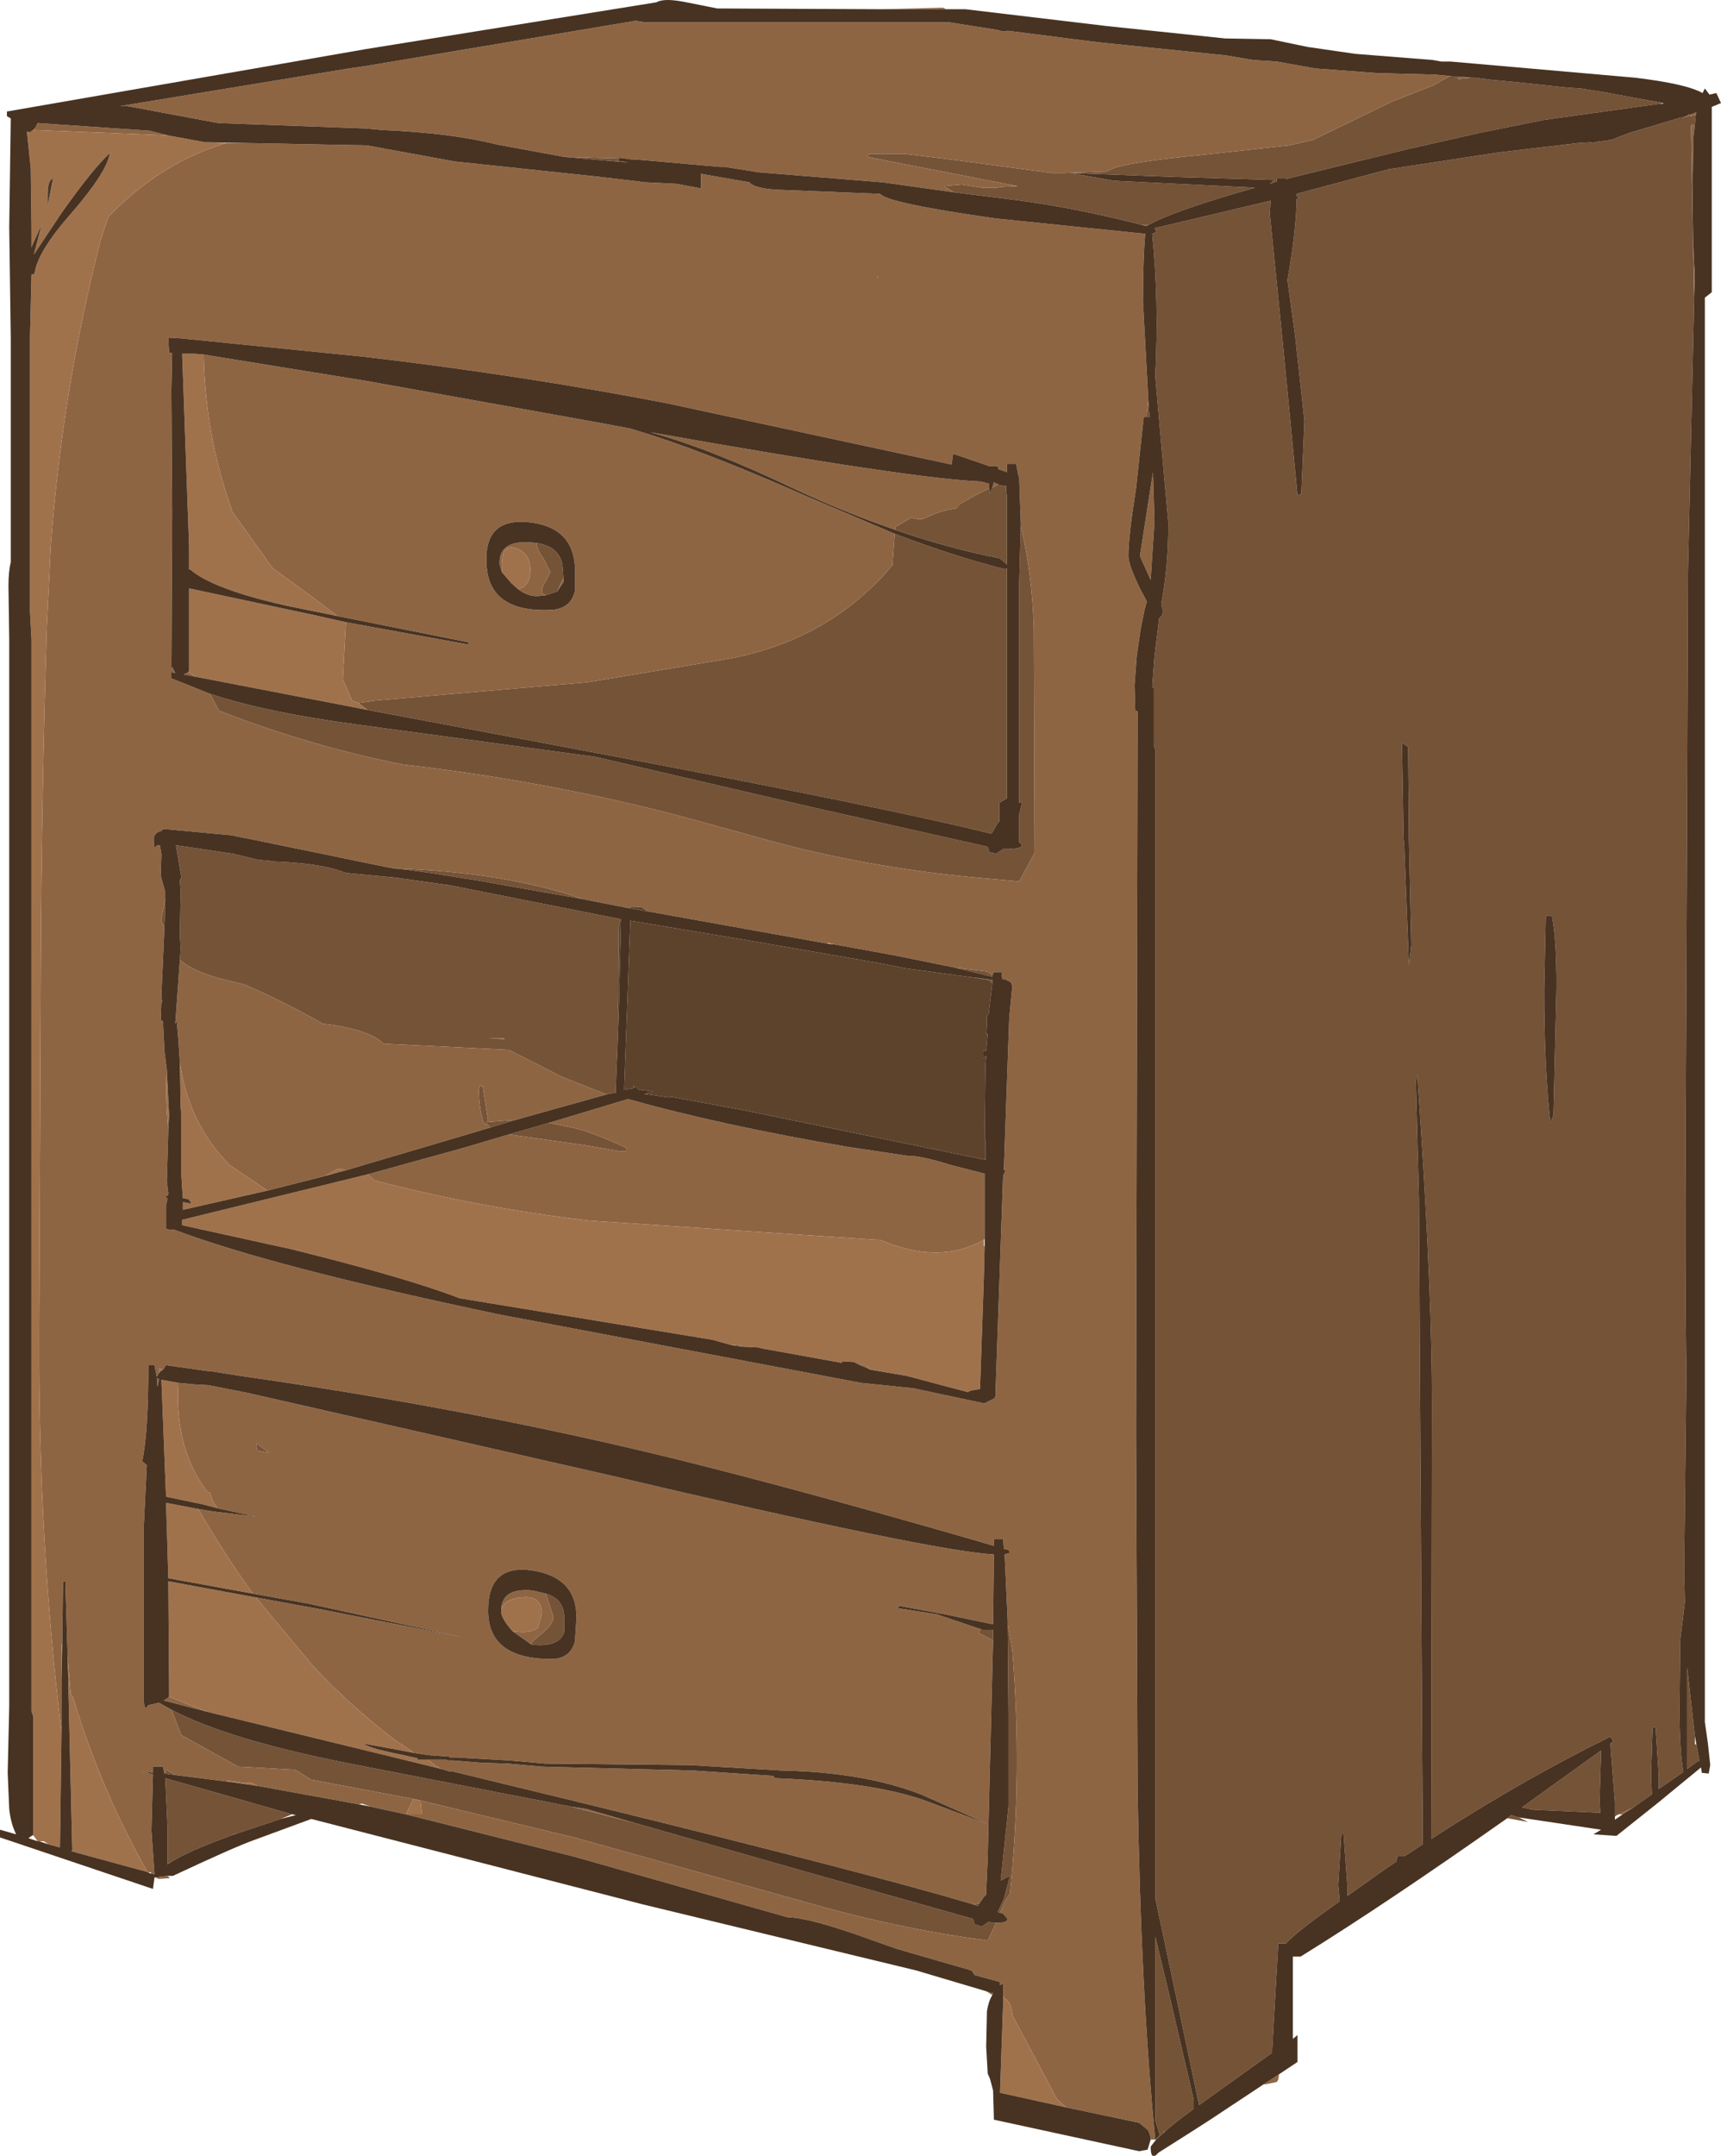 <?xml version="1.0" encoding="UTF-8" standalone="no"?>
<svg xmlns:ffdec="https://www.free-decompiler.com/flash" xmlns:xlink="http://www.w3.org/1999/xlink" ffdec:objectType="shape" height="140.15px" width="111.95px" xmlns="http://www.w3.org/2000/svg">
  <g transform="matrix(1.0, 0.0, 0.0, 1.0, 0.0, 0.0)">
    <path d="M98.8 118.15 L99.4 118.45 98.05 118.2 98.3 118.0 98.8 118.15 M104.4 6.0 L106.25 6.35 107.1 6.5 108.25 6.7 108.2 6.7 107.95 6.75 100.4 7.8 96.2 8.65 91.55 9.7 83.8 11.6 83.7 11.65 83.65 11.6 83.05 11.6 83.05 11.8 82.6 11.95 82.9 11.7 76.35 11.5 69.65 11.25 72.45 11.75 81.65 12.2 Q76.5 13.65 74.75 14.6 L74.2 14.6 Q69.9 13.5 66.05 13.0 L62.05 12.5 61.4 12.1 62.55 12.0 63.85 12.2 64.85 12.2 65.2 12.15 66.2 12.1 56.4 10.2 56.55 10.0 58.8 10.0 62.5 10.45 68.4 11.25 69.2 11.25 72.05 11.15 Q72.15 11.05 72.3 11.0 73.2 10.55 78.4 10.05 L83.85 9.45 85.4 9.1 90.25 6.75 90.55 6.6 93.25 5.55 94.3 4.95 94.35 4.95 94.8 5.0 94.8 5.05 94.8 5.15 95.6 5.05 95.7 5.05 95.9 5.05 97.1 5.2 97.7 5.25 99.2 5.4 102.0 5.7 102.8 5.75 104.4 6.0 M105.05 118.1 L105.05 117.15 104.75 113.35 104.95 113.2 104.75 112.9 Q99.05 115.7 93.1 119.55 L93.15 91.3 Q93.15 84.3 92.4 72.9 L92.2 69.9 92.1 70.25 92.3 77.9 92.55 119.9 91.4 120.65 90.9 120.65 90.85 120.95 90.85 121.0 90.05 121.55 87.65 123.25 87.65 122.65 87.4 119.25 87.25 119.25 87.05 122.55 87.15 123.6 Q84.3 125.6 83.65 126.35 L83.15 126.35 82.75 133.3 82.75 133.45 78.0 136.85 76.7 130.7 75.15 123.4 75.15 48.75 75.05 48.45 75.05 44.75 74.95 44.65 75.1 42.65 75.4 40.2 75.6 40.0 75.65 39.7 75.55 39.35 75.55 39.2 Q76.0 36.85 76.0 34.0 L75.55 29.0 75.15 24.45 Q75.4 19.6 74.95 15.2 L75.2 15.1 75.15 14.85 75.05 14.85 82.65 13.05 82.6 13.9 83.5 22.85 84.4 32.2 84.65 32.1 84.85 27.35 84.25 21.85 83.75 18.2 Q84.3 15.15 84.35 12.95 L84.5 12.85 84.35 12.75 84.35 12.6 90.35 11.0 97.55 9.9 102.65 9.3 103.5 9.25 103.5 9.3 104.0 9.2 104.8 9.1 105.95 8.65 107.15 8.3 108.3 7.95 109.3 7.65 109.4 7.65 109.85 7.55 109.85 7.45 109.95 7.45 109.95 7.55 110.3 7.5 110.25 8.1 110.0 8.15 110.2 19.35 110.2 19.55 109.8 37.3 109.7 63.05 109.65 73.25 Q109.6 83.75 109.7 89.15 L109.55 102.25 109.6 104.15 109.3 106.6 109.25 110.95 Q109.25 113.85 109.5 115.2 L107.9 116.3 107.9 115.4 107.7 112.3 107.5 112.3 107.4 115.4 107.45 116.65 106.25 117.5 105.3 117.95 Q105.15 118.0 105.05 118.1 M36.7 10.2 L40.3 10.3 40.15 10.45 40.85 10.55 40.8 10.55 40.1 10.5 36.7 10.2 M40.95 10.35 L41.8 10.35 41.75 10.4 40.95 10.35 M91.6 48.55 L91.2 48.3 91.2 48.55 91.3 54.45 91.35 55.05 91.65 62.75 91.8 61.45 91.65 54.6 91.6 48.6 91.6 48.55 M100.95 59.55 L100.55 59.55 100.45 64.3 Q100.45 69.45 100.85 73.0 L101.05 72.5 101.25 64.15 Q101.25 61.05 100.95 59.55 M10.75 115.3 L10.8 115.05 11.45 115.4 10.75 115.3 M26.9 116.95 L20.25 115.7 19.2 115.05 15.5 114.85 11.8 112.8 11.15 111.15 Q14.85 113.1 22.75 114.65 L37.15 117.45 41.25 118.5 51.95 121.55 63.3 124.75 63.4 125.1 63.85 125.25 64.3 124.95 64.65 125.0 64.8 125.0 64.25 126.15 Q58.5 125.4 52.55 123.7 L37.35 119.45 27.35 117.05 26.9 116.95 M65.55 105.65 L65.85 107.25 Q66.5 115.3 65.7 123.1 65.35 123.55 65.05 124.35 L64.9 124.3 65.3 123.45 65.7 121.95 65.1 122.25 65.6 117.45 65.6 111.45 65.55 105.65 M23.3 45.7 L24.35 45.55 38.25 44.35 47.55 42.8 Q54.0 41.55 58.05 36.75 L58.2 34.7 Q62.15 36.2 65.35 37.0 L65.5 36.95 65.5 51.9 65.15 52.1 65.0 52.2 65.0 53.25 65.0 53.4 64.9 53.5 64.5 54.2 Q57.65 52.5 38.8 48.95 L23.9 46.15 23.3 45.7 M58.25 34.45 L58.25 34.25 59.3 33.65 Q59.9 33.85 60.25 33.65 61.15 33.2 62.2 33.05 L62.4 32.8 Q63.4 32.2 64.35 31.75 L64.4 32.1 64.55 31.7 64.95 31.5 65.1 31.6 65.1 31.55 65.45 31.6 65.45 32.0 65.5 32.2 65.5 36.7 65.05 36.3 Q61.7 35.65 58.25 34.45 M74.6 27.1 L74.6 26.9 74.7 26.05 74.75 26.85 74.8 27.1 74.6 27.1 M66.4 34.2 Q67.15 37.35 67.25 40.85 L67.3 55.45 66.3 57.3 64.05 57.1 Q57.1 56.5 50.6 54.8 L44.25 53.05 Q35.45 50.75 26.2 49.7 20.15 48.5 14.25 46.2 L13.65 45.1 Q17.25 46.3 23.2 47.1 L38.7 49.2 52.7 52.45 64.25 55.05 64.35 55.4 64.8 55.5 65.25 55.2 65.6 55.2 Q66.6 55.15 66.45 54.9 L66.3 54.75 66.3 52.95 66.5 52.1 66.3 52.2 66.3 37.85 66.4 34.2 M34.9 35.3 Q36.5 35.55 36.6 36.9 L36.65 37.55 36.25 38.45 35.5 38.7 35.25 38.55 Q35.25 38.1 35.55 37.7 L35.8 37.2 35.35 36.3 Q34.95 35.8 34.9 35.3 M37.9 58.45 L32.25 57.45 30.85 57.2 30.15 57.1 28.0 56.75 26.5 56.55 25.6 56.45 Q32.9 56.7 37.9 58.45 M10.75 58.45 L10.7 60.2 Q10.45 59.95 10.5 59.7 L10.75 58.45 M64.55 63.4 L64.55 63.5 62.1 62.9 64.1 63.15 Q64.35 63.2 64.55 63.4 M40.35 59.75 L40.25 60.25 40.2 65.65 40.25 65.8 40.15 68.55 40.1 69.55 40.1 69.65 40.05 71.05 39.6 71.1 39.65 71.1 39.45 71.15 36.55 70.0 33.1 68.25 24.95 67.85 Q24.0 66.9 21.0 66.55 18.45 65.1 15.9 64.0 L14.85 63.75 Q12.7 63.25 11.7 62.4 L11.75 61.65 11.7 60.75 11.75 57.95 11.7 57.2 11.8 57.05 11.45 55.0 11.45 54.95 15.15 55.5 16.4 55.8 16.8 55.9 17.5 55.95 17.7 56.0 Q20.9 56.1 22.5 56.75 L25.7 57.05 29.25 57.55 40.35 59.75 M32.85 67.55 L32.75 67.5 31.75 67.5 32.85 67.55 M31.9 73.3 L31.6 73.0 31.5 73.1 Q31.15 72.1 31.15 70.85 L31.2 70.6 31.4 70.6 31.75 72.85 31.65 72.95 33.55 72.8 31.9 73.3 M35.7 73.0 L37.2 73.3 Q38.4 73.55 40.7 74.6 L40.75 74.75 40.75 74.85 40.35 74.85 38.05 74.45 33.1 73.75 35.7 73.0 M63.75 105.9 L63.8 105.9 63.9 105.95 64.6 105.95 64.6 106.65 63.85 106.25 63.7 106.2 63.75 105.9 M63.7 123.75 L63.6 123.9 63.3 123.8 63.7 123.75 M17.5 94.45 L16.75 94.3 16.65 93.8 17.5 94.45 M64.55 63.9 L64.3 63.7 62.95 63.5 64.55 63.7 64.55 63.9 M75.2 139.05 L75.45 138.8 75.15 137.85 75.15 125.9 76.1 129.85 77.65 136.5 77.65 137.1 Q76.4 138.0 75.75 138.6 L75.7 138.55 75.7 138.65 75.2 139.1 75.2 139.05 M35.5 103.6 Q36.7 103.95 36.7 105.15 L36.7 106.1 Q36.45 106.95 35.05 106.95 L34.55 106.9 34.55 106.8 35.3 106.15 Q36.0 105.55 36.0 105.1 L35.75 104.35 35.5 103.6 M15.1 119.3 Q11.95 120.45 10.9 121.2 L10.9 118.85 10.75 115.6 19.0 117.95 18.25 118.25 15.4 119.2 15.3 119.2 15.1 119.3 M110.25 112.85 L110.25 113.4 110.35 113.4 110.55 114.5 110.5 114.45 109.75 115.0 109.75 108.4 110.25 112.85 M104.15 113.8 L104.05 117.1 104.1 117.85 99.75 117.65 99.0 117.5 104.15 113.8" fill="#755337" fill-rule="evenodd" stroke="none"/>
    <path d="M83.2 134.85 L83.15 135.2 83.05 135.35 82.35 135.5 82.2 135.5 83.2 134.85 M75.2 139.1 L75.15 139.1 74.95 139.1 74.85 139.1 74.85 138.95 74.7 138.5 74.1 138.0 69.35 137.0 68.95 136.65 68.75 136.45 65.85 131.0 Q65.8 130.2 65.4 129.95 L65.4 130.0 65.25 129.75 65.25 129.35 65.25 128.95 65.05 129.05 65.05 128.85 63.4 128.4 63.2 128.1 58.35 126.7 56.65 126.1 Q52.65 124.65 51.25 124.65 L37.35 120.7 26.4 117.95 24.1 117.45 23.55 117.25 23.35 117.3 16.75 116.1 16.35 115.9 15.75 115.9 15.45 115.85 14.7 115.75 15.0 115.85 11.45 115.4 10.8 115.05 10.75 115.3 10.7 115.3 10.6 114.85 9.95 114.85 9.95 115.25 9.25 115.15 9.95 115.35 9.85 119.0 10.05 121.85 9.85 121.8 9.8 121.7 9.65 121.75 9.6 121.7 Q6.6 116.45 4.75 110.35 L4.6 110.15 4.4 107.65 4.25 102.8 4.1 102.8 4.05 106.95 4.0 106.85 4.0 109.1 4.0 112.6 Q2.5 100.2 2.55 86.9 L2.65 62.85 Q2.7 51.8 3.05 40.65 L3.3 35.55 Q4.05 25.35 6.55 15.6 L7.05 14.1 Q10.4 10.6 14.7 9.3 L16.05 9.3 23.85 9.45 29.6 10.5 39.05 11.5 41.6 11.8 41.85 11.85 42.0 11.85 44.0 11.95 45.6 12.25 45.6 12.15 45.6 11.7 45.6 11.5 45.6 11.3 46.45 11.45 48.75 11.85 Q49.1 12.3 50.95 12.35 L57.25 12.6 Q57.7 13.2 64.75 14.2 L74.5 15.2 Q74.35 16.8 74.35 19.6 L74.7 26.05 74.6 26.9 74.6 27.1 74.4 27.1 73.9 31.75 Q73.4 34.9 73.4 36.15 73.4 36.7 74.15 38.25 L74.6 39.1 74.45 39.65 74.2 40.9 73.95 42.6 73.8 44.55 73.85 46.2 74.0 46.25 73.9 93.15 74.0 116.3 Q74.2 129.45 75.15 139.1 L75.2 139.05 75.2 139.1 M64.55 129.7 L64.15 129.45 64.45 129.55 64.6 129.55 64.55 129.7 M10.9 121.95 L11.05 122.1 10.35 122.15 10.05 122.05 10.9 121.95 M57.3 0.6 L61.35 0.5 61.55 0.6 57.3 0.6 M95.6 5.05 L94.8 5.15 94.8 5.05 94.8 5.0 95.2 5.0 95.6 5.05 M94.3 4.95 L93.25 5.55 90.55 6.6 90.25 6.75 85.4 9.1 83.85 9.45 78.4 10.05 Q73.2 10.55 72.3 11.0 72.15 11.05 72.05 11.15 L69.2 11.25 68.4 11.25 62.5 10.45 58.8 10.0 56.55 10.0 56.4 10.2 66.2 12.1 65.2 12.15 64.85 12.2 63.85 12.2 62.55 12.0 61.4 12.1 62.05 12.5 57.4 11.85 49.35 11.2 47.15 10.85 46.85 10.85 45.7 10.75 41.75 10.4 41.8 10.35 40.95 10.35 40.3 10.25 40.3 10.3 36.7 10.2 32.35 9.4 Q29.4 8.65 24.85 8.45 L23.75 8.35 14.2 8.0 8.3 6.9 7.8 6.9 22.7 4.45 23.75 4.3 41.35 1.35 41.95 1.45 61.75 1.45 64.9 1.95 65.25 2.05 65.55 2.0 71.45 2.75 79.75 3.6 81.5 3.9 83.05 4.0 85.55 4.45 89.55 4.75 93.35 4.85 94.3 4.95 M74.2 14.6 L74.75 14.6 74.55 14.7 74.2 14.6 M109.4 7.65 L109.7 7.55 109.85 7.45 109.85 7.55 109.4 7.65 M109.95 7.45 L110.35 7.3 110.3 7.5 109.95 7.55 109.95 7.45 M110.25 8.1 L110.15 8.95 110.1 12.45 Q110.1 15.8 110.25 17.9 L110.2 19.35 110.0 8.15 110.25 8.1 M106.25 117.5 L105.55 117.95 105.3 117.95 106.25 117.5 M26.9 116.95 L26.4 117.95 27.45 117.95 27.35 117.05 37.35 119.45 52.55 123.7 Q58.5 125.4 64.25 126.15 L64.8 125.0 Q65.65 125.0 65.5 124.7 L65.25 124.4 65.05 124.35 Q65.35 123.55 65.7 123.1 66.5 115.3 65.85 107.25 L65.55 105.65 65.55 105.35 65.35 101.05 65.7 100.95 65.6 100.75 65.3 100.7 65.25 100.05 64.65 100.05 64.65 100.5 63.3 100.1 Q51.85 96.8 43.95 94.85 30.75 91.6 15.65 89.45 L13.75 89.15 13.65 89.15 11.5 88.85 10.8 88.75 10.6 89.05 10.35 88.95 10.35 89.25 10.2 89.5 10.05 88.75 9.65 88.75 Q9.65 93.15 9.25 95.0 L9.55 95.25 9.35 99.3 9.35 110.35 Q9.35 111.35 9.65 110.85 L10.35 110.7 11.15 111.15 11.8 112.8 15.5 114.85 19.2 115.05 20.25 115.7 26.9 116.95 M57.1 18.0 L57.05 18.0 57.1 18.05 57.1 18.0 M58.2 34.7 L58.05 36.75 Q54.0 41.55 47.55 42.8 L38.25 44.35 24.35 45.55 23.3 45.7 22.9 45.55 22.3 44.15 22.5 40.45 30.45 41.9 30.45 41.75 21.95 40.05 20.3 38.8 17.75 36.95 15.1 33.25 15.05 33.05 Q13.35 28.3 13.25 23.05 L23.75 24.75 38.8 27.45 40.95 27.85 Q45.45 29.15 52.55 32.3 L58.2 34.7 M64.35 31.75 Q63.4 32.2 62.4 32.8 L62.2 33.05 Q61.15 33.2 60.25 33.65 59.9 33.85 59.3 33.65 L58.25 34.25 58.25 34.45 Q54.9 33.3 51.5 31.7 46.15 29.15 42.3 28.1 59.5 31.15 63.8 31.3 L64.35 31.45 64.35 31.75 M64.95 31.5 L64.55 31.7 64.65 31.35 64.95 31.5 M66.4 34.2 L66.4 34.0 66.3 31.15 66.3 30.95 66.25 30.95 66.1 30.15 65.5 30.15 65.5 30.7 64.95 30.5 64.9 30.3 64.35 30.3 62.0 29.5 61.9 30.2 43.3 26.2 Q33.95 24.4 23.75 23.2 L11.8 22.0 10.95 21.95 11.0 22.95 11.2 22.95 11.15 25.35 11.15 25.7 11.2 33.35 11.15 43.5 11.2 43.35 11.4 43.75 11.15 43.7 11.15 44.1 13.65 45.1 14.25 46.2 Q20.15 48.5 26.2 49.7 35.45 50.75 44.25 53.05 L50.6 54.8 Q57.1 56.5 64.05 57.1 L66.3 57.3 67.3 55.45 67.25 40.85 Q67.15 37.35 66.4 34.2 M74.15 36.15 L75.0 30.7 75.1 33.9 74.85 37.7 74.15 36.15 M2.15 8.45 L2.3 8.3 2.45 8.0 9.75 8.5 10.9 8.8 2.15 8.45 M12.75 44.0 L11.95 43.85 12.25 43.7 12.75 44.0 M36.65 37.55 L36.65 37.85 36.25 38.45 36.65 37.55 M35.5 38.7 L35.05 38.75 Q34.35 38.8 33.7 38.3 34.5 38.1 34.5 37.05 34.5 36.0 33.6 35.65 32.65 35.3 32.65 36.7 L32.65 37.2 32.5 36.7 Q32.4 35.15 34.45 35.25 L34.9 35.3 Q34.95 35.8 35.35 36.3 L35.8 37.2 35.55 37.7 Q35.25 38.1 35.25 38.55 L35.5 38.7 M37.4 36.85 Q37.25 34.25 34.4 33.95 31.45 33.65 31.65 36.7 31.8 39.85 35.9 39.65 37.15 39.55 37.4 38.4 L37.4 36.85 M37.9 58.45 Q32.9 56.7 25.6 56.45 L25.05 56.35 16.05 54.5 16.0 54.5 15.05 54.3 10.75 53.9 10.55 53.9 10.55 54.0 Q10.05 54.1 10.0 54.5 10.0 55.4 10.2 54.95 L10.4 54.95 10.5 55.55 10.45 56.9 10.75 58.0 10.75 58.45 10.5 59.7 Q10.45 59.95 10.7 60.2 L10.5 64.7 10.55 65.15 10.5 65.1 10.45 66.3 10.6 66.4 10.7 68.35 10.85 69.55 Q10.75 71.5 10.95 73.4 L10.85 76.8 10.95 77.6 10.9 77.75 10.8 77.7 10.8 77.8 10.8 77.9 10.9 77.9 10.8 78.35 10.8 79.9 11.15 79.95 11.35 79.95 Q17.7 82.35 32.45 85.45 L56.0 89.9 59.4 90.25 64.1 91.25 64.1 91.2 64.4 91.05 64.7 90.9 64.75 90.75 65.25 76.4 65.3 76.35 65.4 76.1 65.3 76.05 65.65 66.15 65.85 64.1 65.75 63.85 65.35 63.65 65.2 63.65 65.15 63.2 64.65 63.2 64.55 63.4 Q64.35 63.2 64.1 63.15 L62.1 62.9 58.15 62.1 54.3 61.4 53.85 61.3 53.85 61.35 42.15 59.25 41.7 58.95 40.7 59.0 37.9 58.45 M11.7 62.4 Q12.7 63.25 14.85 63.75 L15.9 64.0 Q18.45 65.1 21.0 66.55 24.0 66.9 24.95 67.85 L33.1 68.25 36.55 70.0 39.45 71.15 33.55 72.8 31.65 72.95 31.75 72.85 31.4 70.6 31.2 70.6 31.15 70.85 Q31.15 72.1 31.5 73.1 L31.6 73.0 31.9 73.3 30.05 73.85 22.6 76.05 21.95 76.0 21.15 76.45 17.4 77.4 14.95 75.75 Q12.6 73.4 11.85 69.95 L11.7 69.1 11.6 67.55 11.5 66.4 11.4 66.55 11.45 65.9 11.7 62.4 M32.85 67.55 L31.75 67.5 32.75 67.5 32.85 67.55 M33.1 73.75 L38.05 74.45 40.35 74.85 40.75 74.85 40.75 74.75 40.7 74.6 Q38.4 73.55 37.2 73.3 L35.7 73.0 40.85 71.45 Q46.9 73.15 55.1 74.55 L59.1 75.15 Q59.8 75.1 61.9 75.75 L64.05 76.3 64.05 80.6 64.0 80.55 64.0 80.6 Q61.1 82.25 57.25 80.6 L57.0 80.6 38.3 79.35 Q31.1 78.5 24.4 76.75 L23.9 76.35 30.05 74.65 33.1 73.75 M47.6 87.45 L48.0 87.4 48.3 87.55 47.6 87.45 M55.95 88.75 L56.25 88.75 56.65 89.05 55.95 88.75 M10.2 89.6 L10.35 89.65 10.25 90.15 10.2 89.6 M11.6 89.9 L12.65 90.0 13.55 90.05 16.1 90.55 39.4 95.85 Q60.65 100.85 64.65 101.05 L64.6 105.6 61.5 104.95 58.5 104.4 58.4 104.55 60.95 104.95 63.75 105.9 63.7 106.2 63.85 106.25 64.6 106.65 64.3 118.6 64.25 120.8 64.15 123.0 64.15 123.15 64.1 123.25 64.05 123.25 63.7 123.75 63.3 123.8 Q56.4 121.75 38.25 117.3 L29.4 115.15 29.2 115.15 28.7 115.0 28.35 114.8 27.85 114.4 29.05 114.4 29.1 114.45 29.5 114.45 31.3 114.6 33.0 114.65 35.25 114.85 45.05 115.1 50.3 115.45 50.4 115.6 Q56.9 115.85 60.3 117.1 L64.3 118.6 59.9 116.65 Q56.15 115.2 50.8 115.1 L44.9 114.75 35.45 114.65 33.2 114.45 29.7 114.25 29.25 114.25 29.25 114.2 27.85 114.1 26.9 113.95 26.8 113.85 25.8 113.2 Q22.95 111.05 20.4 108.35 L16.65 103.85 20.75 104.6 30.15 106.45 20.05 104.25 16.45 103.6 Q14.6 101.05 12.9 98.1 L13.8 98.25 16.65 98.6 14.15 98.05 13.85 97.6 13.65 97.0 13.5 97.0 Q11.35 94.2 11.6 89.9 M13.55 111.3 L10.65 110.55 10.9 110.4 11.0 110.3 12.25 110.8 13.55 111.3 M17.5 94.45 L16.65 93.8 16.75 94.3 17.5 94.45 M42.05 71.1 L42.15 71.15 41.9 71.15 42.05 71.1 M41.25 118.5 L37.15 117.45 38.15 117.6 41.25 118.5 M75.7 138.65 L75.7 138.55 75.75 138.6 75.7 138.65 M35.5 103.6 L35.75 104.35 36.0 105.1 Q36.0 105.55 35.3 106.15 L34.55 106.8 34.55 106.9 33.35 106.05 33.95 106.1 Q34.7 106.1 35.0 105.8 L35.25 104.9 Q35.25 103.7 33.9 103.85 32.8 103.95 32.6 104.65 32.65 103.2 34.65 103.4 L35.5 103.6 M34.65 102.1 Q31.75 101.65 31.75 104.7 31.75 107.85 35.85 107.85 37.1 107.85 37.4 106.7 L37.5 105.15 Q37.5 102.55 34.65 102.1 M15.4 119.2 L15.1 119.3 15.3 119.2 15.4 119.2" fill="#8e6543" fill-rule="evenodd" stroke="none"/>
    <path d="M14.7 9.3 Q10.4 10.6 7.05 14.1 L6.55 15.6 Q4.05 25.35 3.3 35.55 L3.05 40.65 Q2.7 51.8 2.65 62.85 L2.55 86.9 Q2.5 100.2 4.0 112.6 L3.9 120.1 3.15 119.9 2.85 119.7 2.55 119.7 2.45 119.7 2.15 119.3 2.15 111.55 2.05 111.25 2.05 41.55 1.95 39.75 1.95 21.9 2.05 17.85 2.25 17.8 Q2.4 16.4 4.65 13.85 6.95 11.2 7.15 9.95 6.05 10.95 4.0 13.85 L2.2 16.55 2.7 14.65 2.8 14.4 2.1 15.95 2.05 16.1 2.05 14.8 2.0 10.95 1.75 8.55 1.95 8.6 2.15 8.45 10.9 8.8 13.35 9.25 14.7 9.3 M4.0 109.1 L4.0 106.85 4.05 106.95 4.0 109.1 M4.4 107.65 L4.6 110.15 4.75 110.35 Q6.6 116.45 9.6 121.7 L4.65 120.35 4.7 120.25 4.4 107.65 M15.0 115.85 L14.7 115.75 15.45 115.85 15.75 115.9 16.35 115.9 16.75 116.1 15.0 115.85 M26.4 117.95 L26.9 116.95 27.35 117.05 27.45 117.95 26.4 117.95 M10.35 89.25 L10.35 88.95 10.6 89.05 10.5 89.1 10.45 89.15 10.35 89.25 M65.25 129.75 L65.4 130.0 65.4 129.95 Q65.8 130.2 65.85 131.0 L68.75 136.45 68.95 136.65 69.35 137.0 65.05 136.05 65.25 130.3 65.25 129.75 M13.25 23.05 Q13.35 28.3 15.05 33.05 L15.1 33.25 17.75 36.95 20.3 38.8 21.95 40.05 18.75 39.4 Q13.8 38.3 12.35 37.0 L12.3 37.05 12.3 35.55 11.85 23.0 12.7 23.0 13.25 23.05 M22.5 40.45 L22.3 44.15 22.9 45.55 23.3 45.7 23.9 46.15 12.75 44.0 12.25 43.7 12.3 43.6 12.3 38.25 20.5 40.0 22.5 40.45 M3.1 12.65 L3.1 13.4 3.45 11.6 Q3.1 11.7 3.1 12.65 M33.7 38.3 L33.25 37.9 32.65 37.2 32.65 36.7 Q32.65 35.3 33.6 35.65 34.5 36.0 34.5 37.05 34.5 38.1 33.7 38.3 M10.85 69.55 L11.0 72.5 10.95 73.4 Q10.75 71.5 10.85 69.55 M23.9 76.35 L24.4 76.75 Q31.1 78.5 38.3 79.35 L57.0 80.6 57.25 80.6 Q61.1 82.25 64.0 80.6 L64.0 81.0 64.05 81.0 64.0 83.05 63.75 90.3 63.15 90.4 62.95 90.5 59.0 89.45 56.65 89.05 56.25 88.75 55.95 88.75 55.65 88.6 55.6 88.55 54.8 88.5 54.75 88.6 49.5 87.65 49.35 87.6 48.3 87.55 48.0 87.4 47.6 87.45 46.35 87.1 29.9 84.4 Q26.4 83.05 18.9 81.2 L11.85 79.65 11.85 79.3 23.9 76.35 M11.7 69.1 L11.85 69.95 Q12.6 73.4 14.95 75.75 L17.4 77.4 11.9 78.65 11.9 78.15 12.45 78.25 12.4 78.15 12.25 77.95 11.9 77.9 11.85 77.25 11.8 76.45 11.8 72.7 11.8 72.55 11.75 71.95 11.7 69.1 M21.15 76.45 L21.95 76.0 22.6 76.05 21.15 76.45 M28.7 115.0 L27.7 114.75 13.55 111.3 12.25 110.8 11.0 110.3 11.0 109.5 10.95 102.8 16.65 103.85 20.4 108.35 Q22.95 111.05 25.8 113.2 L26.8 113.85 26.9 113.95 25.85 113.75 23.65 113.35 Q23.95 113.6 25.3 113.9 L27.15 114.3 27.15 114.4 27.85 114.4 28.35 114.8 28.7 115.0 M16.45 103.6 L10.95 102.6 10.8 97.7 12.9 98.1 Q14.6 101.05 16.45 103.6 M14.15 98.05 L13.2 97.8 10.8 97.3 10.5 89.7 11.6 89.9 Q11.35 94.2 13.5 97.0 L13.65 97.0 13.85 97.6 14.15 98.05 M33.35 106.05 L33.3 106.0 Q32.6 105.2 32.6 104.75 L32.6 104.65 Q32.8 103.95 33.9 103.85 35.25 103.7 35.25 104.9 L35.0 105.8 Q34.7 106.1 33.95 106.1 L33.35 106.05" fill="#a0724c" fill-rule="evenodd" stroke="none"/>
    <path d="M3.1 12.65 Q3.1 11.7 3.45 11.6 L3.1 13.4 3.1 12.65" fill="#4a3728" fill-rule="evenodd" stroke="none"/>
    <path d="M42.15 59.25 L40.7 59.0 41.7 58.95 42.15 59.25 M40.25 65.8 L40.2 65.65 40.25 60.25 40.35 59.75 40.4 59.75 40.25 65.8 M62.95 63.5 L64.3 63.7 64.55 63.9 64.3 66.0 64.2 66.0 64.2 66.6 64.15 67.25 64.25 67.2 64.15 68.3 63.95 68.3 63.95 68.45 63.95 68.8 64.15 68.65 64.1 69.3 64.05 74.1 64.1 74.1 64.1 75.4 48.25 72.15 43.65 71.3 43.55 71.35 43.2 71.3 42.15 71.15 42.05 71.1 42.45 70.95 41.7 70.85 41.55 70.85 41.4 70.65 41.25 70.7 41.2 70.55 41.2 70.75 40.6 70.85 41.0 59.85 48.75 61.15 54.55 62.15 57.4 62.65 58.9 62.95 62.95 63.5" fill="#5e432c" fill-rule="evenodd" stroke="none"/>
    <path d="M41.2 70.75 L41.2 70.55 41.25 70.7 41.2 70.75" fill="#694b31" fill-rule="evenodd" stroke="none"/>
    <path d="M61.55 0.6 L62.8 0.6 72.05 1.7 79.7 2.5 82.65 2.55 85.05 3.05 88.15 3.5 93.2 3.9 93.75 4.0 94.35 4.0 106.35 5.05 Q109.7 5.45 110.75 6.05 L110.9 5.75 111.2 6.15 111.65 6.05 111.95 6.7 111.35 6.95 111.35 19.0 110.9 19.35 110.9 111.95 111.1 113.35 111.25 114.75 111.15 115.3 110.7 115.25 110.65 114.9 107.85 117.2 105.15 119.35 103.65 119.25 104.15 118.95 98.8 118.15 98.3 118.0 98.05 118.2 Q90.1 123.8 84.6 127.2 L84.1 127.2 84.1 132.55 84.4 132.3 84.4 132.55 84.4 134.05 83.2 134.85 82.2 135.5 78.65 137.85 77.4 138.65 75.35 139.95 Q74.85 140.55 74.85 139.55 L75.2 139.1 75.7 138.65 75.75 138.6 Q76.4 138.0 77.65 137.1 L77.65 136.5 76.1 129.85 75.15 125.9 75.15 137.85 75.45 138.8 75.2 139.05 75.15 139.1 Q74.2 129.45 74.0 116.3 L73.9 93.15 74.0 46.25 73.85 46.2 73.8 44.55 73.95 42.6 74.2 40.9 74.45 39.65 74.6 39.1 74.15 38.25 Q73.4 36.7 73.4 36.15 73.4 34.9 73.9 31.75 L74.4 27.1 74.6 27.1 74.8 27.1 74.75 26.85 74.7 26.05 74.35 19.6 Q74.35 16.8 74.5 15.2 L64.75 14.2 Q57.7 13.2 57.25 12.6 L50.95 12.35 Q49.1 12.3 48.75 11.85 L46.45 11.45 45.6 11.3 45.6 11.5 45.6 11.7 45.6 12.15 45.6 12.25 44.0 11.95 42.0 11.85 41.85 11.85 41.6 11.8 39.05 11.5 29.6 10.5 23.85 9.45 16.05 9.3 13.35 9.25 10.9 8.8 9.75 8.5 2.45 8.0 2.3 8.3 2.15 8.45 1.95 8.6 1.75 8.55 2.0 10.95 2.05 14.8 2.05 16.1 2.1 15.95 2.8 14.4 2.7 14.65 2.2 16.55 4.0 13.85 Q6.05 10.95 7.15 9.95 6.95 11.2 4.65 13.85 2.4 16.4 2.25 17.8 L2.05 17.85 1.95 21.9 1.95 39.75 2.05 41.55 2.05 111.25 2.15 111.55 2.15 119.3 Q2.05 119.35 1.85 119.5 L2.45 119.7 2.55 119.7 3.15 119.9 3.9 120.1 4.0 112.6 4.0 109.1 4.05 106.95 4.1 102.8 4.25 102.8 4.4 107.65 4.7 120.25 4.65 120.35 9.6 121.7 9.65 121.75 9.85 121.8 10.05 121.85 9.85 119.0 9.95 115.35 9.25 115.15 9.95 115.25 9.95 114.85 10.6 114.85 10.7 115.3 10.75 115.3 11.45 115.4 15.0 115.85 16.75 116.1 23.35 117.3 24.1 117.45 26.4 117.95 37.35 120.7 51.25 124.65 Q52.65 124.65 56.65 126.1 L58.35 126.7 63.2 128.1 63.4 128.4 65.05 128.85 65.05 129.05 65.25 128.95 65.25 129.35 65.25 130.3 65.05 136.05 69.35 137.0 74.1 138.0 74.7 138.5 74.85 138.95 74.85 139.1 74.65 139.75 74.1 139.85 64.65 137.8 64.65 137.65 64.6 135.9 64.4 135.15 64.25 134.8 64.15 133.05 64.2 130.75 Q64.3 130.1 64.55 129.7 L64.6 129.55 64.45 129.55 64.15 129.45 59.6 128.1 41.8 123.8 20.25 118.25 16.45 119.65 Q15.2 120.1 11.25 121.95 L10.9 121.95 10.05 122.05 9.95 122.8 0.0 119.45 0.0 118.95 1.05 119.25 Q0.7 118.55 0.6 117.6 L0.5 115.25 0.6 110.95 0.6 41.55 0.55 38.1 Q0.55 37.15 0.7 36.55 L0.7 22.0 0.6 14.75 0.7 7.7 0.45 7.55 0.45 7.25 18.3 4.15 23.75 3.2 42.7 0.15 Q43.2 -0.15 44.65 0.15 L46.65 0.55 57.3 0.6 61.55 0.6 M106.25 6.35 L104.4 6.0 102.8 5.75 102.0 5.7 99.2 5.4 97.7 5.25 97.1 5.2 95.9 5.05 95.7 5.05 95.2 5.0 94.8 5.0 94.35 4.95 93.35 4.85 89.55 4.75 85.55 4.45 83.05 4.0 81.5 3.9 79.75 3.6 71.45 2.75 65.55 2.0 65.25 2.05 64.9 1.95 61.75 1.45 41.95 1.45 41.35 1.35 23.75 4.3 22.7 4.45 7.8 6.9 8.3 6.9 14.2 8.0 23.75 8.35 24.85 8.45 Q29.4 8.65 32.35 9.4 L36.7 10.2 40.1 10.5 40.8 10.55 40.85 10.55 40.15 10.45 40.3 10.3 40.3 10.25 40.95 10.35 41.75 10.4 45.7 10.75 46.85 10.85 47.15 10.85 49.35 11.2 57.4 11.85 62.05 12.5 66.05 13.0 Q69.9 13.5 74.2 14.6 L74.55 14.7 74.75 14.6 Q76.5 13.65 81.65 12.2 L72.45 11.75 69.65 11.25 76.35 11.5 82.9 11.7 82.6 11.95 83.05 11.8 83.05 11.6 83.65 11.6 83.7 11.65 83.8 11.6 91.55 9.7 96.2 8.65 100.4 7.8 107.95 6.75 108.15 6.75 108.2 6.7 108.25 6.7 107.1 6.5 106.25 6.35 M109.4 7.65 L109.3 7.65 108.3 7.95 107.15 8.3 105.95 8.65 104.8 9.1 104.0 9.2 103.5 9.3 103.5 9.25 102.65 9.3 97.55 9.9 90.35 11.0 84.35 12.6 84.35 12.75 84.5 12.85 84.35 12.95 Q84.3 15.15 83.75 18.2 L84.25 21.85 84.85 27.35 84.65 32.1 84.4 32.2 83.5 22.85 82.6 13.9 82.65 13.05 75.05 14.85 75.15 14.85 75.2 15.1 74.95 15.2 Q75.4 19.6 75.15 24.45 L75.55 29.0 76.0 34.0 Q76.0 36.85 75.55 39.2 L75.55 39.35 75.65 39.7 75.6 40.0 75.4 40.2 75.1 42.65 74.95 44.65 75.05 44.75 75.05 48.45 75.15 48.75 75.15 123.4 76.7 130.7 78.0 136.85 82.75 133.45 82.75 133.3 83.15 126.35 83.65 126.35 Q84.3 125.6 87.15 123.6 L87.05 122.55 87.25 119.25 87.4 119.25 87.65 122.65 87.65 123.25 90.05 121.55 90.85 121.0 90.85 120.95 90.9 120.65 91.4 120.65 92.55 119.9 92.3 77.9 92.1 70.25 92.2 69.9 92.4 72.9 Q93.15 84.3 93.15 91.3 L93.1 119.55 Q99.05 115.7 104.75 112.9 L104.95 113.2 104.75 113.35 105.05 117.15 105.05 118.1 105.05 118.3 105.55 117.95 106.25 117.5 107.45 116.65 107.4 115.4 107.5 112.3 107.7 112.3 107.9 115.4 107.9 116.3 109.5 115.2 Q109.25 113.85 109.25 110.95 L109.3 106.6 109.6 104.15 109.55 102.25 109.7 89.15 Q109.6 83.75 109.65 73.25 L109.7 63.05 109.8 37.3 110.2 19.55 110.2 19.35 110.25 17.9 Q110.1 15.8 110.1 12.45 L110.15 8.95 110.25 8.1 110.3 7.5 110.35 7.3 109.95 7.45 109.85 7.45 109.7 7.55 109.4 7.65 M91.6 48.55 L91.6 48.6 91.65 54.6 91.8 61.45 91.65 62.75 91.35 55.05 91.3 54.45 91.2 48.55 91.2 48.3 91.6 48.55 M100.95 59.55 Q101.25 61.05 101.25 64.15 L101.05 72.5 100.85 73.0 Q100.45 69.45 100.45 64.3 L100.55 59.55 100.95 59.55 M11.15 111.15 L10.35 110.7 9.65 110.85 Q9.35 111.35 9.35 110.35 L9.35 99.3 9.55 95.25 9.25 95.0 Q9.65 93.15 9.65 88.75 L10.05 88.75 10.2 89.5 10.35 89.25 10.45 89.15 10.5 89.1 10.6 89.05 10.8 88.75 11.5 88.85 13.65 89.15 13.75 89.15 15.65 89.45 Q30.75 91.6 43.95 94.85 51.85 96.8 63.3 100.1 L64.65 100.5 64.65 100.05 65.25 100.05 65.3 100.7 65.6 100.75 65.7 100.95 65.35 101.05 65.55 105.35 65.55 105.65 65.6 111.45 65.6 117.45 65.1 122.25 65.7 121.95 65.3 123.45 64.9 124.3 65.05 124.35 65.25 124.4 65.5 124.7 Q65.65 125.0 64.8 125.0 L64.65 125.0 64.3 124.95 63.85 125.25 63.4 125.1 63.3 124.75 51.95 121.55 41.25 118.5 38.15 117.6 37.15 117.45 22.75 114.65 Q14.85 113.1 11.15 111.15 M58.2 34.7 L52.55 32.3 Q45.45 29.15 40.95 27.85 L38.8 27.45 23.75 24.75 13.25 23.05 12.7 23.0 11.85 23.0 12.3 35.55 12.3 37.05 12.35 37.0 Q13.8 38.3 18.75 39.4 L21.95 40.05 30.45 41.75 30.45 41.9 22.5 40.45 20.5 40.0 12.3 38.25 12.3 43.6 12.25 43.7 11.95 43.85 12.75 44.0 23.9 46.15 38.8 48.95 Q57.65 52.5 64.5 54.2 L64.9 53.5 65.0 53.4 65.0 53.25 65.0 52.2 65.15 52.1 65.5 51.9 65.5 36.95 65.35 37.0 Q62.15 36.2 58.2 34.7 M64.35 31.75 L64.35 31.45 63.8 31.3 Q59.5 31.15 42.3 28.1 46.15 29.15 51.5 31.7 54.9 33.3 58.25 34.45 61.7 35.65 65.05 36.3 L65.5 36.7 65.5 32.2 65.45 32.0 65.45 31.6 65.1 31.55 65.1 31.6 64.95 31.5 64.65 31.35 64.55 31.7 64.4 32.1 64.35 31.75 M74.15 36.15 L74.85 37.7 75.1 33.9 75.0 30.7 74.15 36.15 M13.65 45.1 L11.15 44.1 11.15 43.7 11.4 43.75 11.2 43.35 11.15 43.5 11.2 33.35 11.15 25.7 11.15 25.35 11.2 22.95 11.0 22.95 10.95 21.95 11.8 22.0 23.75 23.2 Q33.95 24.4 43.3 26.2 L61.9 30.2 62.0 29.5 64.35 30.3 64.9 30.3 64.95 30.5 65.5 30.7 65.5 30.15 66.1 30.15 66.25 30.95 66.3 30.95 66.3 31.15 66.4 34.0 66.4 34.2 66.3 37.85 66.3 52.2 66.5 52.1 66.3 52.95 66.3 54.75 66.45 54.9 Q66.6 55.15 65.6 55.2 L65.25 55.2 64.8 55.5 64.35 55.4 64.25 55.05 52.7 52.45 38.7 49.2 23.2 47.1 Q17.25 46.3 13.65 45.1 M36.65 37.55 L36.6 36.9 Q36.5 35.55 34.9 35.3 L34.45 35.25 Q32.4 35.15 32.5 36.7 L32.65 37.2 33.25 37.9 33.7 38.3 Q34.35 38.8 35.05 38.75 L35.5 38.7 36.25 38.45 36.65 37.85 36.65 37.55 M37.4 36.85 L37.4 38.4 Q37.15 39.55 35.9 39.65 31.8 39.85 31.65 36.7 31.45 33.65 34.4 33.95 37.25 34.25 37.4 36.85 M25.6 56.45 L26.5 56.55 28.0 56.75 30.15 57.1 30.85 57.2 32.25 57.45 37.9 58.45 40.7 59.0 42.15 59.25 53.85 61.35 54.3 61.4 58.15 62.1 62.1 62.9 64.55 63.5 64.55 63.4 64.65 63.2 65.15 63.2 65.2 63.65 65.35 63.65 65.75 63.85 65.85 64.1 65.65 66.15 65.3 76.05 65.4 76.1 65.3 76.35 65.25 76.4 64.75 90.75 64.7 90.9 64.4 91.05 64.1 91.2 64.1 91.25 59.4 90.25 56.0 89.9 32.45 85.45 Q17.7 82.35 11.35 79.95 L11.15 79.95 10.8 79.9 10.8 78.35 10.9 77.9 10.8 77.9 10.8 77.8 10.8 77.7 10.9 77.75 10.95 77.6 10.85 76.8 10.95 73.4 11.0 72.5 10.85 69.55 10.7 68.35 10.6 66.4 10.45 66.3 10.5 65.1 10.55 65.15 10.5 64.7 10.7 60.2 10.75 58.45 10.75 58.0 10.45 56.9 10.5 55.55 10.4 54.95 10.2 54.95 Q10.0 55.4 10.0 54.5 10.05 54.1 10.55 54.0 L10.55 53.9 10.75 53.9 15.05 54.3 16.0 54.5 16.05 54.5 25.05 56.35 25.6 56.45 M40.25 65.8 L40.4 59.75 40.35 59.75 29.25 57.55 25.7 57.05 22.5 56.75 Q20.9 56.1 17.7 56.0 L17.5 55.95 16.8 55.9 16.4 55.8 15.15 55.5 11.45 54.95 11.45 55.0 11.8 57.05 11.7 57.2 11.75 57.95 11.7 60.75 11.75 61.65 11.7 62.4 11.45 65.9 11.4 66.55 11.5 66.4 11.6 67.55 11.7 69.1 11.75 71.95 11.8 72.55 11.8 72.7 11.8 76.45 11.85 77.25 11.9 77.9 12.25 77.95 12.4 78.15 12.45 78.25 11.9 78.15 11.9 78.65 17.4 77.4 21.15 76.45 22.6 76.05 30.05 73.85 31.9 73.3 33.55 72.8 39.45 71.15 39.65 71.1 39.6 71.1 40.05 71.05 40.1 69.65 40.1 69.55 40.15 68.55 40.25 65.8 M33.1 73.75 L30.05 74.65 23.9 76.35 11.85 79.3 11.85 79.65 18.9 81.2 Q26.4 83.05 29.9 84.4 L46.35 87.1 47.6 87.45 48.3 87.55 49.35 87.6 49.5 87.65 54.75 88.6 54.8 88.5 55.6 88.55 55.65 88.6 55.95 88.75 56.65 89.05 59.0 89.45 62.95 90.5 63.15 90.4 63.75 90.3 64.0 83.05 64.05 81.0 64.05 80.6 64.05 76.3 61.9 75.75 Q59.8 75.1 59.1 75.15 L55.1 74.55 Q46.9 73.15 40.85 71.45 L35.7 73.0 33.1 73.75 M10.2 89.6 L10.25 90.15 10.35 89.65 10.2 89.6 M12.65 90.0 L11.6 89.9 10.5 89.7 10.8 97.3 13.2 97.8 14.15 98.05 16.65 98.6 13.8 98.25 12.9 98.1 10.8 97.7 10.95 102.6 16.45 103.6 20.05 104.25 30.15 106.45 20.75 104.6 16.65 103.85 10.95 102.8 11.0 109.5 11.0 110.3 10.9 110.4 10.65 110.55 13.55 111.3 27.7 114.75 28.7 115.0 29.2 115.15 29.4 115.15 38.25 117.3 Q56.4 121.75 63.3 123.8 L63.6 123.9 63.7 123.75 64.05 123.25 64.1 123.25 64.15 123.15 64.15 123.0 64.25 120.8 64.3 118.6 64.6 106.65 64.6 105.95 63.9 105.95 63.8 105.9 63.75 105.9 60.95 104.95 58.4 104.55 58.5 104.4 61.5 104.95 64.6 105.6 64.65 101.05 Q60.65 100.85 39.4 95.85 L16.1 90.55 13.55 90.05 12.65 90.0 M64.55 63.9 L64.55 63.7 62.95 63.5 58.9 62.95 57.4 62.65 54.55 62.15 48.75 61.15 41.0 59.85 40.6 70.85 41.2 70.75 41.25 70.7 41.4 70.65 41.55 70.85 41.7 70.85 42.45 70.95 42.05 71.1 41.9 71.15 42.15 71.15 43.2 71.3 43.55 71.35 43.65 71.3 48.25 72.15 64.1 75.4 64.1 74.1 64.05 74.1 64.1 69.3 64.15 68.65 63.95 68.8 63.95 68.45 63.95 68.3 64.15 68.3 64.25 67.2 64.15 67.25 64.2 66.6 64.2 66.0 64.3 66.0 64.55 63.9 M26.9 113.95 L27.85 114.1 29.25 114.2 29.25 114.25 29.7 114.25 33.2 114.45 35.45 114.65 44.9 114.75 50.8 115.1 Q56.15 115.2 59.9 116.65 L64.3 118.6 60.3 117.1 Q56.9 115.85 50.4 115.6 L50.3 115.45 45.05 115.1 35.25 114.85 33.0 114.65 31.3 114.6 29.5 114.45 29.1 114.45 29.05 114.4 27.85 114.4 27.15 114.4 27.15 114.3 25.3 113.9 Q23.95 113.6 23.65 113.35 L25.85 113.75 26.9 113.95 M34.55 106.9 L35.05 106.95 Q36.45 106.95 36.7 106.1 L36.7 105.15 Q36.7 103.95 35.5 103.6 L34.65 103.4 Q32.65 103.2 32.6 104.65 L32.6 104.75 Q32.6 105.2 33.3 106.0 L33.35 106.05 34.55 106.9 M34.65 102.1 Q37.5 102.55 37.5 105.15 L37.4 106.7 Q37.1 107.85 35.85 107.85 31.75 107.85 31.75 104.7 31.75 101.65 34.65 102.1 M19.0 117.95 L10.75 115.6 10.9 118.85 10.9 121.2 Q11.95 120.45 15.1 119.3 L15.4 119.2 18.25 118.25 19.25 118.0 19.0 117.95 M110.35 113.4 L110.25 112.85 109.75 108.4 109.75 115.0 110.5 114.45 110.55 114.5 110.35 113.4 M104.15 113.8 L99.0 117.5 99.75 117.65 104.1 117.85 104.05 117.1 104.15 113.8" fill="#483322" fill-rule="evenodd" stroke="none"/>
  </g>
</svg>
